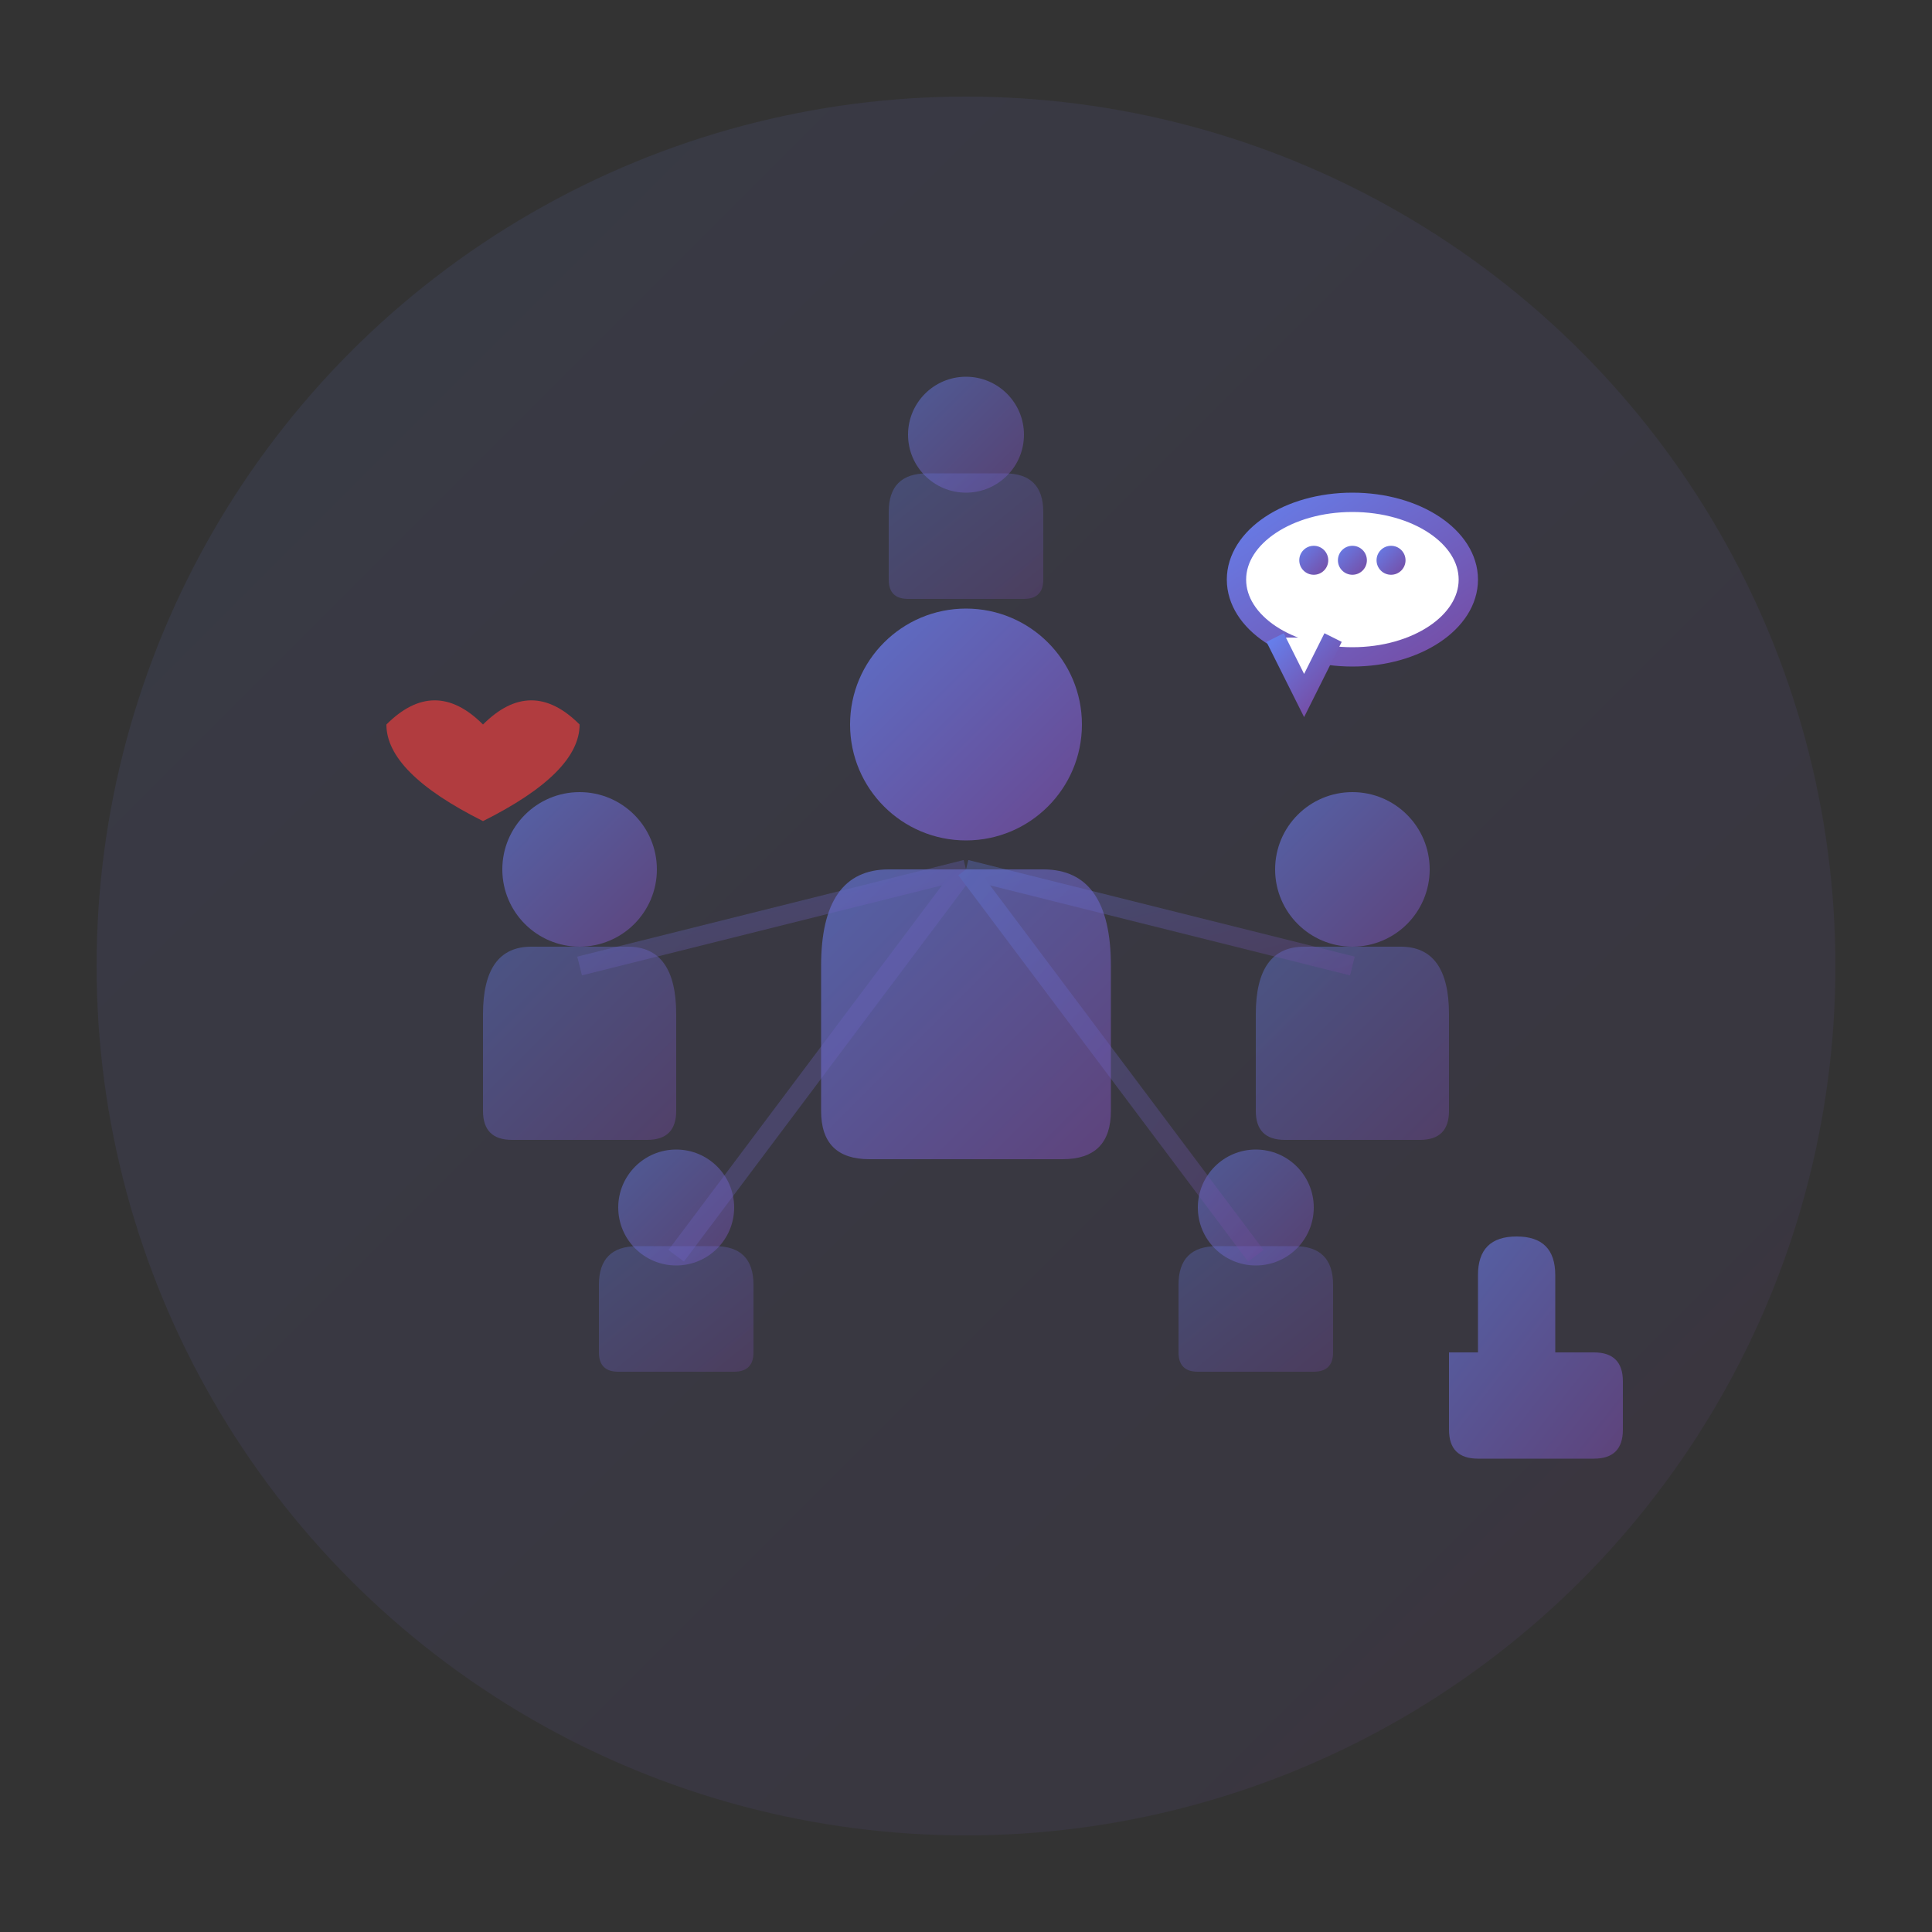 <svg xmlns="http://www.w3.org/2000/svg" viewBox="0 0 200 200">
  <rect x="0" y="0" width="200" height="200" fill="#333333" stroke="none"/>
  <defs>
    <linearGradient id="communityGradient" x1="0%" y1="0%" x2="100%" y2="100%">
      <stop offset="0%" style="stop-color:#667eea;stop-opacity:1" />
      <stop offset="100%" style="stop-color:#764ba2;stop-opacity:1" />
    </linearGradient>
  </defs>
  
  <!-- Background circle -->
  <circle cx="100" cy="100" r="90" fill="url(#communityGradient)" opacity="0.1"/>
  
  <!-- Central person -->
  <g transform="translate(100,90)">
    <circle cx="0" cy="-15" r="12" fill="url(#communityGradient)" opacity="0.8"/>
    <path d="M-15,10 Q-15,0 -8,0 L8,0 Q15,0 15,10 L15,25 Q15,30 10,30 L-10,30 Q-15,30 -15,25 Z" fill="url(#communityGradient)" opacity="0.6"/>
  </g>
  
  <!-- Left person -->
  <g transform="translate(60,100)">
    <circle cx="0" cy="-10" r="8" fill="url(#communityGradient)" opacity="0.6"/>
    <path d="M-10,5 Q-10,-2 -5,-2 L5,-2 Q10,-2 10,5 L10,15 Q10,18 7,18 L-7,18 Q-10,18 -10,15 Z" fill="url(#communityGradient)" opacity="0.4"/>
  </g>
  
  <!-- Right person -->
  <g transform="translate(140,100)">
    <circle cx="0" cy="-10" r="8" fill="url(#communityGradient)" opacity="0.6"/>
    <path d="M-10,5 Q-10,-2 -5,-2 L5,-2 Q10,-2 10,5 L10,15 Q10,18 7,18 L-7,18 Q-10,18 -10,15 Z" fill="url(#communityGradient)" opacity="0.4"/>
  </g>
  
  <!-- Top person -->
  <g transform="translate(100,50)">
    <circle cx="0" cy="-5" r="6" fill="url(#communityGradient)" opacity="0.5"/>
    <path d="M-8,3 Q-8,-1 -4,-1 L4,-1 Q8,-1 8,3 L8,10 Q8,12 6,12 L-6,12 Q-8,12 -8,10 Z" fill="url(#communityGradient)" opacity="0.3"/>
  </g>
  
  <!-- Bottom left person -->
  <g transform="translate(70,130)">
    <circle cx="0" cy="-5" r="6" fill="url(#communityGradient)" opacity="0.5"/>
    <path d="M-8,3 Q-8,-1 -4,-1 L4,-1 Q8,-1 8,3 L8,10 Q8,12 6,12 L-6,12 Q-8,12 -8,10 Z" fill="url(#communityGradient)" opacity="0.3"/>
  </g>
  
  <!-- Bottom right person -->
  <g transform="translate(130,130)">
    <circle cx="0" cy="-5" r="6" fill="url(#communityGradient)" opacity="0.5"/>
    <path d="M-8,3 Q-8,-1 -4,-1 L4,-1 Q8,-1 8,3 L8,10 Q8,12 6,12 L-6,12 Q-8,12 -8,10 Z" fill="url(#communityGradient)" opacity="0.3"/>
  </g>
  
  <!-- Connection lines -->
  <g stroke="url(#communityGradient)" stroke-width="2" opacity="0.3" fill="none">
    <line x1="100" y1="90" x2="60" y2="100"/>
    <line x1="100" y1="90" x2="140" y2="100"/>
    <line x1="100" y1="90" x2="100" y2="50"/>
    <line x1="100" y1="90" x2="70" y2="130"/>
    <line x1="100" y1="90" x2="130" y2="130"/>
  </g>
  
  <!-- Chat bubbles -->
  <g transform="translate(140,60)">
    <ellipse cx="0" cy="0" rx="12" ry="8" fill="#fff" stroke="url(#communityGradient)" stroke-width="2"/>
    <path d="M-8,6 L-5,12 L-2,6" fill="#fff" stroke="url(#communityGradient)" stroke-width="2"/>
    <circle cx="-4" cy="-2" r="1.5" fill="url(#communityGradient)"/>
    <circle cx="0" cy="-2" r="1.5" fill="url(#communityGradient)"/>
    <circle cx="4" cy="-2" r="1.5" fill="url(#communityGradient)"/>
  </g>
  
  <!-- Heart/Like -->
  <g transform="translate(50,70)">
    <path d="M0,5 Q-5,0 -10,5 Q-10,10 0,15 Q10,10 10,5 Q5,0 0,5 Z" fill="#e53e3e" opacity="0.7"/>
  </g>
  
  <!-- Thumbs up -->
  <g transform="translate(150,140)">
    <path d="M0,0 L3,0 L3,-8 Q3,-12 7,-12 Q11,-12 11,-8 L11,0 L15,0 Q18,0 18,3 L18,8 Q18,11 15,11 L3,11 Q0,11 0,8 Z" fill="url(#communityGradient)" opacity="0.6"/>
  </g>
</svg>
